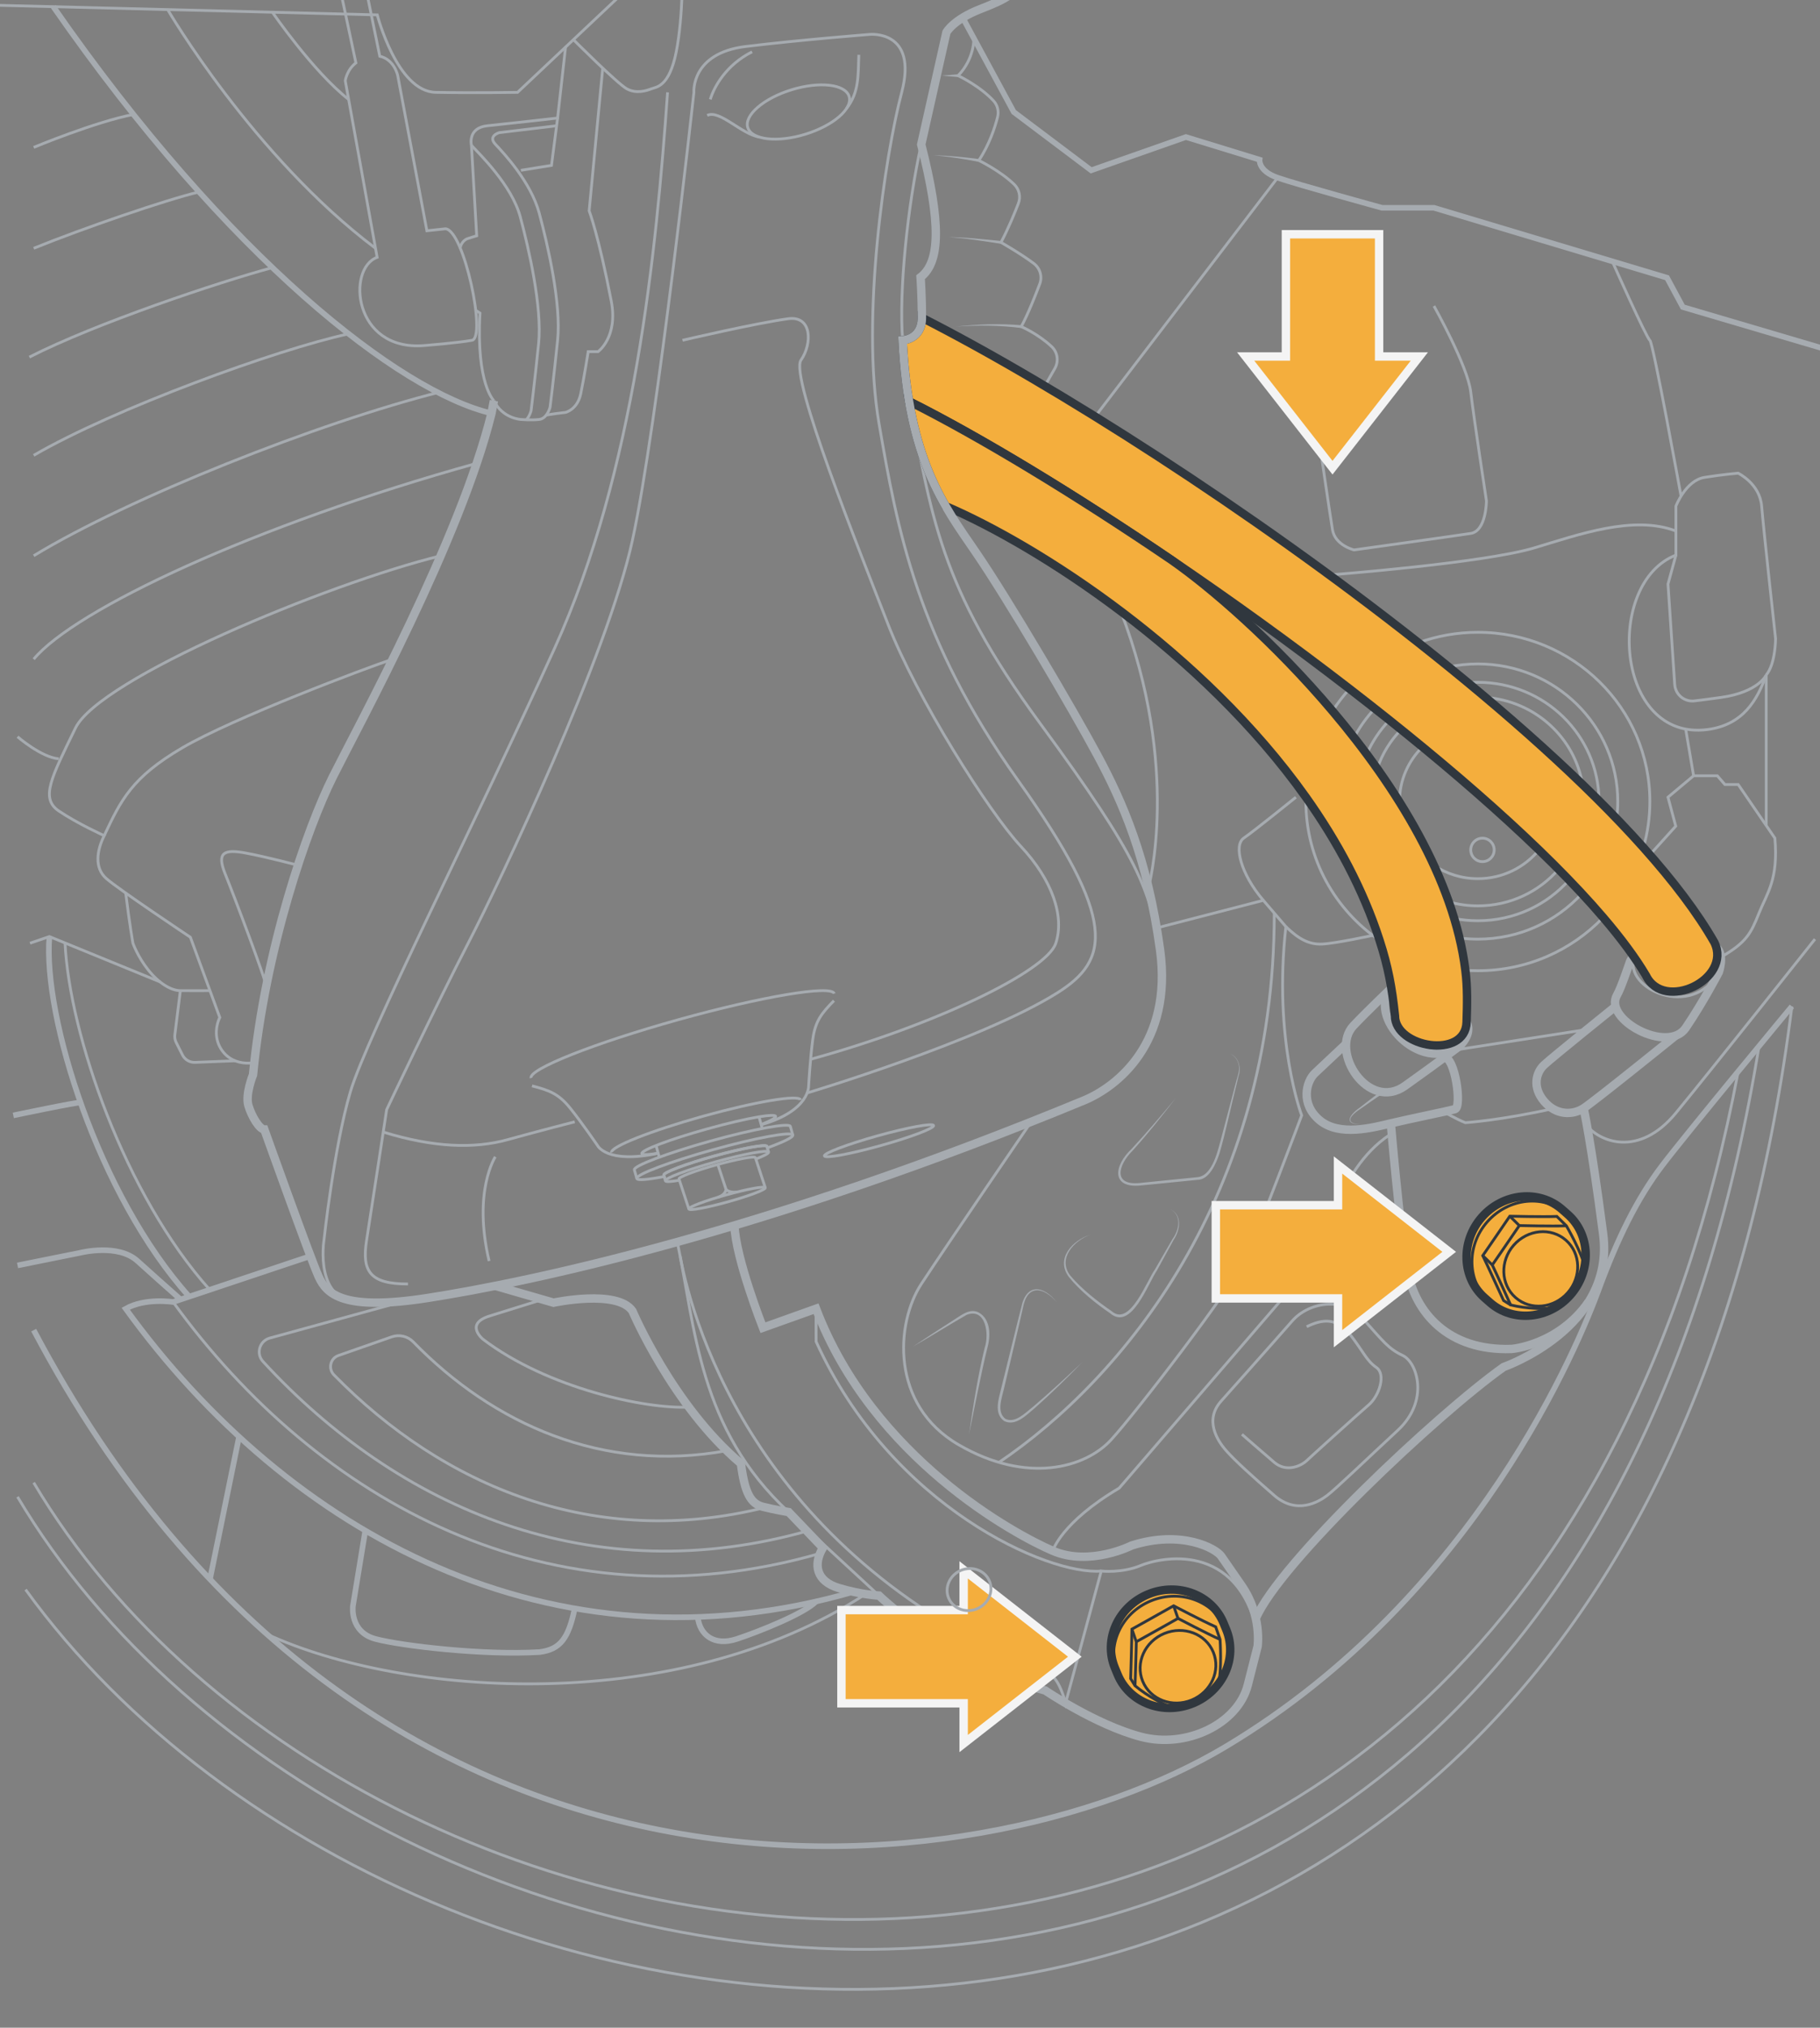 <?xml version="1.0" encoding="UTF-8"?><svg xmlns="http://www.w3.org/2000/svg" width="325" height="362" viewBox="0 0 325 362"><rect x="0" y="0" width="325" height="362" fill="#808080" stroke="none"/><g id="uuid-27773a3c-f562-4c0a-9865-04b8d0a014db"><path d="m84.956,55.411l.756.482c-.713,12.674,2.484,15.64,2.484,15.64" style="fill:none; stroke:#a6abb0; stroke-miterlimit:10; stroke-width:.5px;"/><path d="m161.188,60.748c-.711-8.65.896-24.184,3.318-34.954" style="fill:none; stroke:#a6abb0; stroke-miterlimit:10; stroke-width:.5px;"/><path d="m65.211-2.688l2.607,12.723c2.607.592,3.199,3.436,3.199,3.436l5.213,27.727,3.318-.355c3.318.237,7.346,19.432,4.74,19.906s-8.65.948-8.65.948c-12.56.948-13.745-13.745-8.294-15.759l-5.688-31.518s.237-1.896,1.896-3.199l-2.962-13.907" style="fill:none; stroke:#a6abb0; stroke-miterlimit:10; stroke-width:.5px;"/><path d="m162.067,69.958c4.393,22.442,5.487,34.446,23.651,59.168s19.373,29.521,21.444,40.514" style="fill:none; stroke:#a6abb0; stroke-miterlimit:10; stroke-width:.5px;"/><path d="m119.208,16.485c-2.015,28.44-5.822,67.629-20.154,99.205-14.332,31.575-33.591,69.421-36.502,79.274s-4.703,26.457-4.703,26.457c0,0-1.807,11.259,6.637,11.015" style="fill:none; stroke:#a6abb0; stroke-miterlimit:10; stroke-width:.5px;"/><path d="m72.857,229.227c-6.722,0-8.289-2.175-7.394-7.806.896-5.631,3.582-23.322,3.582-23.322,0,0,8.735-18.455,14.557-29.718,5.822-11.263,24.857-51.348,29.336-71.95,4.479-20.602,10.973-79.946,10.973-79.946,0,0-.569-6.988,9.249-8.185s22.158-2.155,22.158-2.155c0,0,8.653-.871,5.699,10.34-2.954,11.211-7.305,40.186-4.052,59.104s6.845,38.553,24.805,63.697,16.325,32.149,6.992,37.994c-13.739,8.605-44.632,17.84-44.632,17.84" style="fill:none; stroke:#a6abb0; stroke-miterlimit:10; stroke-width:.5px;"/><path d="m88.448,229.562l10.397,3.001s11.38-2.444,14.09,1.485c0,0,7.181,16.935,19.374,27.232.677,5.284,1.761,7.181,3.929,7.723s4.606.948,4.606.948l6.097,6.368c-1.761,2.981-1.219,5.961,2.845,7.181s7.181,1.355,7.181,1.355c0,0,13.277,12.735,29.671,16.935,0,0,8.942,6.097,17.071,8.264s17.342-2.303,19.103-9.213l1.761-6.91s.813-5.555-2.845-10.839c-3.658-5.284-2.71-3.929-3.658-5.284s-7.045-4.742-15.987-1.897c0,0-7.452,3.793-14.09.948s-32.109-16.529-42.27-43.219l-9.484,3.387s-4.883-12.395-5.083-18.255" style="fill:none; stroke:#a6abb0; stroke-miterlimit:10; stroke-width:1.5px;"/><path d="m120.945,221.725c3.235,15.304,3.777,33.324,19.899,48.227l16.122,14.903" style="fill:none; stroke:#a6abb0; stroke-miterlimit:10; stroke-width:.5px;"/><path d="m68.436,202.102c8.961,2.76,16.226,3.015,22.215,1.358s11.979-3.186,11.979-3.186" style="fill:none; stroke:#a6abb0; stroke-miterlimit:10; stroke-width:.5px;"/><path d="m88.448,206.519s-4.041,6.117-1.11,18.607" style="fill:none; stroke:#a6abb0; stroke-miterlimit:10; stroke-width:.5px;"/><path d="m144.754,189.105c21.92-5.99,42.087-15.665,43.773-20.691,1.617-4.823-.637-11.342-6.245-17.332s-18.607-26.508-23.704-39.634c-5.098-13.127-17.591-44.217-15.548-47.153,2.039-2.931,1.998-7.987-2.294-7.392-5.977.829-18.861,3.845-18.861,3.845" style="fill:none; stroke:#a6abb0; stroke-miterlimit:10; stroke-width:.5px;"/><path d="m196.651,280.471c-9.372.816-37.509-11.396-50.919-40.97l-.011-5.859" style="fill:none; stroke:#a6abb0; stroke-miterlimit:10; stroke-width:.5px;"/><path d="m121.45,224.24c2.407,12.979,14.585,54.268,65.949,74.695,1.796.671,2.879,5.123,2.879,5.123l6.373-23.587s3.664.423,7.046-.986c3.382-1.409,17.348-4.595,20.933,12.287" style="fill:none; stroke:#a6abb0; stroke-miterlimit:10; stroke-width:.5px;"/><path d="m171.914,3.16l9.113,16.835,13.827,10.41,16.915-5.938,13.156,4.04s-.269,2.014,3.222,3.222,18.66,5.37,18.66,5.37h9.263l41.615,12.485,2.819,5.235,30.473,8.994" style="fill:none; stroke:#a6abb0; stroke-miterlimit:10;"/><line x1="228.147" y1="31.729" x2="195.722" y2="74.161" style="fill:none; stroke:#a6abb0; stroke-miterlimit:10; stroke-width:.5px;"/><path d="m173.905,6.837s.142,3.608-2.811,6.666c0,0,3.886,1.841,6.336,4.51.718.782.967,1.883.703,2.911-.465,1.813-1.463,4.913-3.347,7.718,0,0,3.776,1.82,6.309,4.261.917.883,1.214,2.228.758,3.417-.664,1.733-1.784,4.467-3.107,6.951,0,0,3.542,2.018,5.852,3.759,1.131.852,1.57,2.338,1.07,3.663-.79,2.094-2.099,5.39-3.298,7.617,0,0,2.995,1.284,5.433,3.578,1.065,1.002,1.29,2.612.565,3.881l-1.567,2.743" style="fill:none; stroke:#a6abb0; stroke-miterlimit:10; stroke-width:.5px;"/><path d="m174.743,28.888c-2.663-.525-5.365-.925-8.079-1.186,2.727.095,5.449.329,8.165.693l-.086.492h0Z" style="fill:#a6abb0; stroke-width:0px;"/><path d="m178.713,43.519c-3.11-.463-6.222-1.002-9.364-1.184,3.153.016,6.293.39,9.43.688,0,0-.066.496-.066.496h0Z" style="fill:#a6abb0; stroke-width:0px;"/><path d="m182.339,58.557c-3.835-.487-7.751-.522-11.614-.248,3.876-.441,7.778-.574,11.677-.248,0,0-.063.496-.063.496h0Z" style="fill:#a6abb0; stroke-width:0px;"/><polygon points="171.094 13.753 168.141 13.503 171.094 13.253 171.094 13.753 171.094 13.753" style="fill:#a6abb0; stroke-width:0px;"/><path d="m245.502,126.492c-1.455,1.555-2.7,3.291-3.701,5.17" style="fill:none; stroke:#a6abb0; stroke-miterlimit:10; stroke-width:.5px;"/><path d="m260.616,167.451c1.08.137,2.175.209,3.291.209,7.374,0,13.999-3.14,18.571-8.137" style="fill:none; stroke:#a6abb0; stroke-miterlimit:10; stroke-width:.5px;"/><path d="m258.694,119.06c1.678-.346,3.428-.533,5.213-.533,13.797,0,24.98,10.996,24.98,24.563,0,1.044-.065,2.067-.194,3.075" style="fill:none; stroke:#a6abb0; stroke-miterlimit:10; stroke-width:.5px;"/><path d="m248.108,128.558c-1.678,1.764-3.06,3.817-4.054,6.07" style="fill:none; stroke:#a6abb0; stroke-miterlimit:10; stroke-width:.5px;"/><path d="m259.673,163.965c1.368.274,2.787.41,4.234.41,6.495,0,12.321-2.816,16.281-7.273" style="fill:none; stroke:#a6abb0; stroke-miterlimit:10; stroke-width:.5px;"/><path d="m285.539,142.953v-.007c-.079-11.687-9.721-21.135-21.632-21.135-.598,0-1.181.022-1.764.079h-.007" style="fill:none; stroke:#a6abb0; stroke-miterlimit:10; stroke-width:.5px;"/><path d="m250.204,130.243c-1.915,1.966-3.385,4.335-4.27,6.971" style="fill:none; stroke:#a6abb0; stroke-miterlimit:10; stroke-width:.5px;"/><path d="m258.708,160.999c1.649.468,3.399.72,5.199.72,5.768,0,10.938-2.535,14.402-6.538" style="fill:none; stroke:#a6abb0; stroke-miterlimit:10; stroke-width:.5px;"/><path d="m265.29,124.511c8.785.626,15.907,7.143,17.304,15.547" style="fill:none; stroke:#a6abb0; stroke-miterlimit:10; stroke-width:.5px;"/><path d="m256.065,154.503c2.24,1.491,4.933,2.362,7.842,2.362,4.407,0,8.339-2.002,10.902-5.134" style="fill:none; stroke:#a6abb0; stroke-miterlimit:10; stroke-width:.5px;"/><path d="m254.013,133.347c-2.535,2.491-4.105,5.941-4.105,9.743v.094" style="fill:none; stroke:#a6abb0; stroke-miterlimit:10; stroke-width:.5px;"/><path d="m253.286,114.74c3.312-1.203,6.891-1.858,10.621-1.858,16.965,0,30.712,13.523,30.712,30.208,0,2.852-.403,5.602-1.152,8.216" style="fill:none; stroke:#a6abb0; stroke-miterlimit:10; stroke-width:.5px;"/><path d="m261.675,173.219c.735.05,1.483.079,2.232.079,8.821,0,16.771-3.658,22.373-9.512" style="fill:none; stroke:#a6abb0; stroke-miterlimit:10; stroke-width:.5px;"/><path d="m233.202,142.327c-.007.252-.007.504-.007.763,0,10.269,5.206,19.335,13.163,24.793" style="fill:none; stroke:#a6abb0; stroke-miterlimit:10; stroke-width:.5px;"/><path d="m240.994,122.978c-1.123,1.231-2.139,2.556-3.046,3.961" style="fill:none; stroke:#a6abb0; stroke-miterlimit:10; stroke-width:.5px;"/><path d="m319.979,179.664s-18.805,22.667-23.235,28.516c-4.43,5.85-7.92,12.964-11.276,22.093-3.356,9.129-21.696,54.636-66.491,81.485-44.795,26.848-153.744,37.776-212.96-74.293" style="fill:none; stroke:#a6abb0; stroke-miterlimit:10;"/><path d="m154.567,284.582c-33.413,21.833-82.415,18.434-106.942,7.143q0-.007-.007-.007" style="fill:none; stroke:#a6abb0; stroke-miterlimit:10; stroke-width:.5px;"/><path d="m184.133,200.274s-15.053,22-19.617,28.953c-4.564,6.953-5.587,21.585,6.67,28.7,12.258,7.115,22.663,4.069,27.193-.852,4.53-4.921,21.445-27.021,23.861-32.08,2.416-5.059,10.202-25.869,10.202-25.869,0,0-5.101-13.422-2.819-33.693l-4.027-4.695-19.216,4.968" style="fill:none; stroke:#a6abb0; stroke-miterlimit:10; stroke-width:.5px;"/><path d="m205.096,158.45s5.834-21.339-4.956-49.329" style="fill:none; stroke:#a6abb0; stroke-miterlimit:10; stroke-width:.5px;"/><path d="m231.408,142.327s-7.443,6.018-9.303,7.292-.536,6.426,3.491,11.121" style="fill:none; stroke:#a6abb0; stroke-miterlimit:10; stroke-width:.5px;"/><path d="m229.624,165.434c2.176,2.105,4.037,3.228,6.485,3.107s9.022-1.549,9.022-1.549" style="fill:none; stroke:#a6abb0; stroke-miterlimit:10; stroke-width:.5px;"/><path d="m248.554,176.312s-4.531,4.324-6.863,6.798c-4.314,4.578,2.644,15.423,9.206,10.747s9.72-7.094,9.72-7.094c0,0,2.378-2.061,1.275-4.277" style="fill:none; stroke:#a6abb0; stroke-miterlimit:10; stroke-width:1.5px;"/><path d="m248.554,176.312c-4.683,4.969,4.94,15.527,12.063,10.452" style="fill:none; stroke:#a6abb0; stroke-miterlimit:10; stroke-width:1.5px;"/><path d="m240.356,186.368s-3.993,3.74-5.551,5.22c-1.558,1.48-2.649,5.492.857,8.414,3.506,2.921,9.427,1.324,12.699.545,3.272-.779,10.167-2.181,11.452-2.532s.02-9.363-1.918-9.22" style="fill:none; stroke:#a6abb0; stroke-miterlimit:10; stroke-width:1.5px;"/><path d="m246.946,195.227c-1.168.714-2.922,1.99-4.089,2.792-.739.465-2.753,1.966-1.1,2.526.393.125.814.139,1.228.158-.415.002-.836.01-1.246-.098-1.802-.504.199-2.279.969-2.787,0,0,1.974-1.531,1.974-1.531.675-.509,1.289-1.01,2.04-1.507l.225.447h0Z" style="fill:#a6abb0; stroke-width:0px;"/><path d="m257.807,198.478s2.474,1.432,3.868,1.95c0,0,6.582-.441,15.921-2.575" style="fill:none; stroke:#a6abb0; stroke-miterlimit:10; stroke-width:.5px;"/><path d="m291.804,170.87s-.439.064-.719.783-1.542,4.612-2.349,6.029c-2.456,4.308,9.094,10.534,12.287,5.825s5.907-9.938,5.907-9.938c0,0,1.119-3.126-.458-4.456" style="fill:none; stroke:#a6abb0; stroke-miterlimit:10; stroke-width:1.5px;"/><path d="m288.493,179.664s-11.376,9.151-12.773,10.468-2.155,3.911,0,6.465,5.109,2.513,7.064,1.256,16.457-12.98,16.457-12.98" style="fill:none; stroke:#a6abb0; stroke-miterlimit:10; stroke-width:1.5px;"/><line x1="259.673" y1="187.475" x2="283.391" y2="183.786" style="fill:none; stroke:#a6abb0; stroke-miterlimit:10; stroke-width:.5px;"/><circle cx="264.725" cy="151.731" r="2.094" style="fill:none; stroke:#a6abb0; stroke-miterlimit:10; stroke-width:.5px;"/><path d="m291.804,170.87c-1.88,5.745,10.426,11.181,15.126,2.698" style="fill:none; stroke:#a6abb0; stroke-miterlimit:10; stroke-width:.5px;"/><path d="m162.998,240.419c2.494-1.66,4.996-3.296,7.514-4.903,1.229-.789,2.749-2.024,4.3-1.182,2.176,1.268,2.087,4.263,1.49,6.379-1.001,3.951-2.414,11.296-3.263,15.35.75-5.187,1.566-10.373,2.801-15.471.818-2.318.242-7.158-3.21-5.867-3.21,1.837-6.41,3.86-9.633,5.693h0Z" style="fill:#a6abb0; stroke-width:0px;"/><path d="m188.763,232.544c-2.38-2.815-5.315-3.361-6.096.949,0-0-.665,2.901-.665,2.901l-2.733,11.579c-.379,1.646-1.333,4.1.265,5.325,1.754.863,3.57-1.102,4.905-2.126,3.018-2.574,5.944-5.26,8.827-7.986-2.758,2.857-5.595,5.642-8.575,8.277-1.429,1.181-3.373,3.252-5.403,2.218-1.866-1.382-.938-3.966-.507-5.812,0,0,2.853-11.579,2.853-11.579l.732-2.888c.895-4.38,4.023-3.949,6.397-.858h0Z" style="fill:#a6abb0; stroke-width:0px;"/><path d="m194.756,220.411c-2.967,1.032-5.974,4.285-3.622,7.328,2.088,2.454,4.802,4.561,7.432,6.378,3.222,2.734,6.199-5.458,7.668-7.485,0-0,3.138-5.423,3.138-5.423,1.208-1.647,1.727-4.267-.451-5.371,2.254,1.041,1.83,3.766.669,5.494 0,0-3.002,5.5-3.002,5.5-1.61,2.372-4.592,10.9-8.395,7.587-2.341-1.577-5.382-3.992-7.352-6.482-2.388-3.29.73-6.572,3.914-7.527h0Z" style="fill:#a6abb0; stroke-width:0px;"/><path d="m209.964,196.027c-2.444,3.175-4.938,6.317-7.622,9.296-2.718,2.665-3.749,6.496,1.477,5.84,1.255-.137,8.54-.857,9.962-1.002,2.845-.21,3.759-5.133,4.41-7.403.509-1.945,1.869-7.1,2.399-9.104.179-.856.725-2.165.672-3.038-.016-1.035-.62-2.05-1.579-2.505,1.55.652,2.006,2.581,1.466,4.061 0,0-.357,1.528-.357,1.528-.925,3.619-1.977,8.67-3.022,12.205-.611,1.877-1.867,4.738-3.942,4.731,0,0-7.97.791-7.97.791l-1.993.192c-5.597.653-4.931-3.616-1.774-6.526,2.72-2.935,5.321-5.981,7.872-9.065h0Z" style="fill:#a6abb0; stroke-width:0px;"/><path d="m178.39,261.069c21.932-14.797,49.161-47.482,49.161-98.05" style="fill:none; stroke:#a6abb0; stroke-miterlimit:10; stroke-width:.5px;"/><path d="m4.569,283.781c71.12,98.32,287.041,121.548,315.41-104.117" style="fill:none; stroke:#a6abb0; stroke-miterlimit:10; stroke-width:.5px;"/><path d="m6.017,264.689c59.216,99.691,265.531,131.3,304.379-73.413" style="fill:none; stroke:#a6abb0; stroke-miterlimit:10; stroke-width:.5px;"/><path d="m3.13,267.225c60.424,101.724,275.18,139.062,310.979-80.459" style="fill:none; stroke:#a6abb0; stroke-miterlimit:10; stroke-width:.5px;"/><path d="m224.252,288.928c4.194-9.876,32.217-36.33,44.256-44.88,0,0,19.956-6.936,17.772-23.712s-3.496-22.483-3.496-22.483" style="fill:none; stroke:#a6abb0; stroke-miterlimit:10; stroke-width:1.5px;"/><path d="m283.156,200.703c2.392,3.18,9.511,6.023,16.114-2.012,6.603-8.035,24.83-31.032,24.83-31.032" style="fill:none; stroke:#a6abb0; stroke-miterlimit:10; stroke-width:.5px;"/><path d="m187.992,276.861s1.502-5.068,11.864-11.197l36.333-42.178s2.384-14.536,11.919-20.86" style="fill:none; stroke:#a6abb0; stroke-miterlimit:10; stroke-width:.5px;"/><path d="m248.361,200.547s1.536,18.15,2.909,25.987c1.373,7.837,7.369,14.697,18.662,14.289,0,0,8.299-.633,13.733-8.382" style="fill:none; stroke:#a6abb0; stroke-miterlimit:10; stroke-width:1.5px;"/><path d="m218.05,250.144s9.895-11.102,12.704-14.323c2.81-3.221,8.909-4.523,12.609-.411,3.701,4.112,4.523,5.343,7.127,6.578,2.604,1.235,4.797,8.088-.891,13.364s-11.033,10.435-12.609,11.625-5.447,3.47-9.44,0c-3.992-3.47-7.008-6.211-8.584-7.993-1.576-1.782-3.938-5.448-.917-8.84Z" style="fill:none; stroke:#a6abb0; stroke-miterlimit:10; stroke-width:.5px;"/><path d="m233.333,236.85c2.835-1.371,5.36-1.645,7.73,1.371,2.37,3.015,2.918,4.66,4.7,5.894s.548,5.061-1.371,6.711-10.124,9.051-11.059,9.942-3.572,2.181-5.782.302c-2.211-1.879-5.774-5.005-5.774-5.005" style="fill:none; stroke:#a6abb0; stroke-miterlimit:10; stroke-width:.5px;"/><path d="m55.445,224.24l-24.535,8.201s-4.949-.786-8.461,1.201c29.055,40.142,76.051,66.047,129.979,50.54" style="fill:none; stroke:#a6abb0; stroke-miterlimit:10;"/><path d="m30.91,232.441c25.811,35.66,67.56,58.673,115.467,44.898" style="fill:none; stroke:#a6abb0; stroke-miterlimit:10; stroke-width:.5px;"/><path d="m144.754,273.16c-39.049,11.228-73.693-3.855-97.795-30.099-1.288-1.402-.62-3.676,1.216-4.18l24.089-6.613" style="fill:none; stroke:#a6abb0; stroke-miterlimit:10; stroke-width:.5px;"/><path d="m129.789,258.983h-.007c-22.1,4.047-41.679-4.709-55.988-19.421-1.001-1.022-2.506-1.368-3.853-.893l-9.498,3.32c-1.455.504-1.887,2.355-.814,3.457,19.522,19.939,46.598,31.288,77.036,23.67" style="fill:none; stroke:#a6abb0; stroke-miterlimit:10; stroke-width:.5px;"/><path d="m3.13,131.527s4.259,3.699,7.361,3.938" style="fill:none; stroke:#a6abb0; stroke-miterlimit:10; stroke-width:.5px;"/><path d="m78.692,99.221c-20.454,5.041-60.922,21.925-65.218,30.755-4.295,8.83-6.324,12.529-2.983,14.796,3.341,2.267,8.114,4.415,8.114,4.415-1.312,2.625-1.79,5.727.358,7.636,2.148,1.909,15.034,10.5,15.034,10.5l5.25,14.318s-.955,1.79-.477,3.938,2.535,4.705,6.637,4.142" style="fill:none; stroke:#a6abb0; stroke-miterlimit:10; stroke-width:.5px;"/><path d="m18.605,149.186c2.983-6.324,4.892-10.381,13.96-15.691,9.068-5.31,32.874-14.274,37.556-15.817" style="fill:none; stroke:#a6abb0; stroke-miterlimit:10; stroke-width:.5px;"/><path d="m6.017,117.678c7.338-8.822,39.192-23.878,79.107-34.964" style="fill:none; stroke:#a6abb0; stroke-miterlimit:10; stroke-width:.5px;"/><path d="m6.017,99.221c16.884-10.291,50.789-23.773,72.675-29.262" style="fill:none; stroke:#a6abb0; stroke-miterlimit:10; stroke-width:.5px;"/><path d="m87.767,73.791C71.463,69.958,40.798,46.213,9.522,1.195" style="fill:none; stroke:#a6abb0; stroke-miterlimit:10;"/><path d="m29.94,1.712s15.283,26.176,37.114,42.617" style="fill:none; stroke:#a6abb0; stroke-miterlimit:10; stroke-width:.5px;"/><path d="m48.645,2.185s7.271,10.612,13.613,15.567" style="fill:none; stroke:#a6abb0; stroke-miterlimit:10; stroke-width:.5px;"/><path d="m6.017,81.293c14.378-8.352,43.456-18.927,56.241-21.694" style="fill:none; stroke:#a6abb0; stroke-miterlimit:10; stroke-width:.5px;"/><path d="m5.241,63.753c11.932-6.085,33.71-13.343,43.404-15.979" style="fill:none; stroke:#a6abb0; stroke-miterlimit:10; stroke-width:.5px;"/><path d="m6.017,44.329c8.889-3.605,23.577-8.649,29.537-10.065" style="fill:none; stroke:#a6abb0; stroke-miterlimit:10; stroke-width:.5px;"/><path d="m6.017,26.311s11.001-4.573,17.82-5.878" style="fill:none; stroke:#a6abb0; stroke-miterlimit:10; stroke-width:.5px;"/><path d="m47.528,176.138c.141-.712-5.776-16.333-7.327-20.151s-.188-4.415,3.665-3.699c3.853.716,9.337,2.186,9.337,2.186" style="fill:none; stroke:#a6abb0; stroke-miterlimit:10; stroke-width:.5px;"/><path d="m22.449,159.433c.69,5.623,1.286,8.949,1.286,8.949,0,0,.835,2.401,2.744,4.788,1.909,2.386,4.057,3.671,5.727,3.685s5.285,0,5.285,0" style="fill:none; stroke:#a6abb0; stroke-miterlimit:10; stroke-width:.5px;"/><path d="m32.207,176.854l-.984,7.883c-.059.47.024.948.237,1.371l1.129,2.24c.421.836,1.291,1.348,2.226,1.312l7.183-.281" style="fill:none; stroke:#a6abb0; stroke-miterlimit:10; stroke-width:.5px;"/><polyline points="5.36 168.381 8.823 167.203 28.577 175.288" style="fill:none; stroke:#a6abb0; stroke-miterlimit:10; stroke-width:.5px;"/><path d="m8.823,167.203c-1.196,14.318,8.762,46.222,24.963,64.276" style="fill:none; stroke:#a6abb0; stroke-miterlimit:10;"/><path d="m37.494,230.301c-15.216-16.951-25.11-45.705-25.88-61.95" style="fill:none; stroke:#a6abb0; stroke-miterlimit:10; stroke-width:.5px;"/><path d="m14.39,196.843c-.077-.218-12.013,2.284-12.013,2.284" style="fill:none; stroke:#a6abb0; stroke-miterlimit:10;"/><path d="m3.131,225.908l11.262-2.268s6.683-1.685,10.161,1.483c2.095,1.908,5.408,4.846,7.698,6.87" style="fill:none; stroke:#a6abb0; stroke-miterlimit:10;"/><path d="m123.008,251.208c-7.592.379-25.159-3.314-36.737-12.098,0,0-3.424-2.749,1.167-4.175s9.431-2.943,9.431-2.943" style="fill:none; stroke:#a6abb0; stroke-miterlimit:10; stroke-width:.5px;"/><path d="m307.315,170.87c4.574-2.624,5.356-4.262,6.793-7.852,1.437-3.59,3.481-5.968,2.835-13.382l-6.549-9.579h-2.377l-1.353-1.56h-4.239l-4.571,3.828,1.385,5.166-4.622,5.119" style="fill:none; stroke:#a6abb0; stroke-miterlimit:10; stroke-width:.5px;"/><line x1="302.427" y1="138.498" x2="301.029" y2="130.243" style="fill:none; stroke:#a6abb0; stroke-miterlimit:10; stroke-width:.5px;"/><path d="m237.377,102.642s27.446-2.092,36.601-4.831c7.91-2.366,17.728-5.914,25.293-3.011" style="fill:none; stroke:#a6abb0; stroke-miterlimit:10; stroke-width:.5px;"/><line x1="315.397" y1="147.374" x2="315.397" y2="120.501" style="fill:none; stroke:#a6abb0; stroke-miterlimit:10; stroke-width:.5px;"/><path d="m315.397,120.501c-1.606,4.456-4.099,8.913-10.497,9.742-16.503,2.139-18.388-26.195-5.629-31.141v-8.745s1.758-4.589,5.092-5.127,6.022-.753,6.022-.753c0,0,3.871,1.866,4.194,5.88.323,4.013,2.488,23.655,2.488,23.655,0,0,0,4.516-1.67,6.49Z" style="fill:none; stroke:#a6abb0; stroke-miterlimit:10; stroke-width:.5px;"/><path d="m315.397,120.501s-1.365,3.073-8.081,4.01c-2.035.284-3.576.482-4.735.62-1.8.214-3.406-1.126-3.527-2.934l-1.197-17.933,1.415-5.162" style="fill:none; stroke:#a6abb0; stroke-miterlimit:10; stroke-width:.5px;"/><path d="m300.186,88.575s-4.986-27.468-5.567-27.827-6.717-14.099-6.717-14.099" style="fill:none; stroke:#a6abb0; stroke-miterlimit:10; stroke-width:.5px;"/><path d="m256.065,54.632s6.02,10.701,6.565,15.327,2.807,19.466,2.807,19.466c0,0-.019,5.377-2.807,5.807s-20.831,2.945-20.831,2.945c0,0-3.381-.794-3.853-3.59s-2.453-16.493-2.453-16.493" style="fill:none; stroke:#a6abb0; stroke-miterlimit:10; stroke-width:.5px;"/><line x1="42.69" y1="256.487" x2="37.494" y2="281.934" style="fill:none; stroke:#a6abb0; stroke-miterlimit:10;"/><path d="m65.233,273.243l-2.214,13.474s-.613,4.649,4.048,5.882,19.26,2.95,29.319,2.337c3.68-.491,5.128-2.45,6.244-7.788" style="fill:none; stroke:#a6abb0; stroke-miterlimit:10;"/><path d="m124.602,288.734c.368,3.134,2.892,5.208,6.966,3.864s12.087-4.56,14.153-6.693" style="fill:none; stroke:#a6abb0; stroke-miterlimit:10;"/><path d="m199.573,298.935c2.08,5.048,8.109,7.35,13.467,5.142,5.358-2.208,8.016-8.089,5.936-13.137l-.486-1.179c-2.08-5.048-8.109-7.35-13.467-5.142s-8.016,8.089-5.936,13.137l.486,1.179Z" style="fill:#f4ae3d; stroke:#30373e; stroke-miterlimit:10; stroke-width:1.5px;"/><ellipse cx="210.356" cy="297.561" rx="6.817" ry="6.422" transform="translate(-97.49 102.567) rotate(-22.392)" style="fill:none; stroke:#30373e; stroke-miterlimit:10; stroke-width:.5px;"/><path d="m202.686,300.947c2.338,1.945,4.809,3.142,6.112,3.696.606.257,1.281.276,1.905.066,2.895-.973,5.091-2.449,6.83-3.948.707-2.493.335-8.075.335-8.075l-.782-2.251c-2.27-1.005-7.512-3.758-7.512-3.758-2.823,1.6-7.447,4.168-7.447,4.168,0,1.153-.223,8.837-.223,8.837l.782,1.265Z" style="fill:none; stroke:#30373e; stroke-miterlimit:10; stroke-width:.5px;"/><path d="m202.686,300.947s.223-6.698.223-7.851c0,0,4.623-2.567,7.447-4.168,0,0,5.242,2.753,7.512,3.758" style="fill:none; stroke:#30373e; stroke-miterlimit:10; stroke-width:.5px;"/><line x1="210.356" y1="288.928" x2="209.573" y2="286.677" style="fill:none; stroke:#30373e; stroke-miterlimit:10; stroke-width:.5px;"/><line x1="202.909" y1="293.096" x2="202.127" y2="290.844" style="fill:none; stroke:#30373e; stroke-miterlimit:10; stroke-width:.5px;"/><path d="m199.573,298.935c-2.08-5.048.578-10.929,5.936-13.137s11.388.095,13.467,5.142" style="fill:none; stroke:#30373e; stroke-miterlimit:10; stroke-width:.5px;"/><path d="m266.077,232.544c4.101,3.603,10.527,2.994,14.352-1.359,3.825-4.354,3.6-10.804-.501-14.407l-.958-.842c-4.101-3.603-10.527-2.994-14.352,1.359s-3.6,10.804.501,14.407l.958.842Z" style="fill:#f4ae3d; stroke:#30373e; stroke-miterlimit:10; stroke-width:1.5px;"/><ellipse cx="275.134" cy="226.533" rx="6.817" ry="6.422" transform="translate(-76.64 283.725) rotate(-48.701)" style="fill:none; stroke:#30373e; stroke-miterlimit:10; stroke-width:.5px;"/><path d="m269.759,232.968c2.958.707,5.704.685,7.117.604.657-.038,1.271-.321,1.737-.785,2.164-2.155,3.479-4.452,4.372-6.566-.471-2.548-3.279-7.386-3.279-7.386l-1.699-1.671c-2.48.105-8.399-.04-8.399-.04-1.822,2.686-4.828,7.036-4.828,7.036.511,1.034,3.717,8.021,3.717,8.021l1.262.787Z" style="fill:none; stroke:#30373e; stroke-miterlimit:10; stroke-width:.5px;"/><path d="m269.759,232.968s-2.768-6.103-3.28-7.137c0,0,3.006-4.351,4.828-7.036,0,0,5.919.145,8.399.04" style="fill:none; stroke:#30373e; stroke-miterlimit:10; stroke-width:.5px;"/><line x1="271.308" y1="218.795" x2="269.608" y2="217.124" style="fill:none; stroke:#30373e; stroke-miterlimit:10; stroke-width:.5px;"/><line x1="266.479" y1="225.831" x2="264.781" y2="224.16" style="fill:none; stroke:#30373e; stroke-miterlimit:10; stroke-width:.5px;"/><path d="m266.077,232.544c-4.101-3.603-4.326-10.053-.501-14.407,3.825-4.354,10.25-4.962,14.352-1.359" style="fill:none; stroke:#30373e; stroke-miterlimit:10; stroke-width:.5px;"/><path d="m306.141,168.25c3.183,6.589-9.03,12.494-12.213,5.912-1.879-3.176-4.472-6.661-7.647-10.377-10.355-12.112-26.932-26.644-45.287-40.808-10.305-7.95-21.171-15.792-31.814-23.014-17.362-11.788-34.118-21.941-46.85-28.322-.547-3.212-.943-6.812-1.145-10.895,0,0,3.442-.115,3.442-4.025,23.814,12.112,58.854,34.5,88.659,58.018,15.619,12.321,29.805,24.944,40.181,36.567,5.336,5.977,9.671,11.68,12.674,16.944Z" style="fill:#f4ae3d; stroke:#30373e; stroke-miterlimit:10; stroke-width:1.5px;"/><path d="m261.675,173.219c.396,3.104.317,6.2.216,9.268-.216,6.683-12.789,4.558-12.789-1.145-.526-4.997-1.21-8.728-2.744-13.459-2.931-9.08-7.539-17.65-13.156-25.556-18.449-25.967-47.771-44.884-64.334-51.969-2.715-4.717-5.127-10.42-6.538-18.715,12.731,6.38,29.488,16.534,46.85,28.322,7.179,5.005,18.471,14.791,28.768,26.975,11.464,13.545,21.704,30.057,23.727,46.281Z" style="fill:#f4ae3d; stroke:#30373e; stroke-miterlimit:10; stroke-width:1.5px;"/><path d="m88.196,71.534l-.432,2.261c-5.559,22.496-23.706,55.649-28.307,64.845-4.594,9.188-12.098,30.727-14.272,53.23,0,0-1.419,3.485-.828,5.494.591,2.016,2.016,4.27,2.844,4.27,0,0,8.296,23.223,9.714,26.305,1.426,3.082,4.313,6.142,19.436,3.788,18.247-2.844,59.955-11.608,117.304-35.306,5.926-2.491,15.756-10.312,13.509-26.78-2.254-16.469-6.755-26.543-11.14-34.716-4.385-8.18-16.116-28.084-21.805-36.379-5.682-8.296-11.968-16.469-13.034-37.798,0,0,3.442-.115,3.442-4.025s-.238-7.23-.238-7.23c3.55-2.722,3.672-9.714.115-23.698l4.501-20.026s1.188-2.247,6.049-4.148c4.854-1.894,6.632-2.844,7.82-6.157" style="fill:none; stroke:#a6abb0; stroke-miterlimit:10; stroke-width:1.5px;"/></g><g id="uuid-b44c2c8f-9ae4-43aa-bd4b-5da488334f36"><polygon points="222.443 63.647 237.948 83.498 253.452 63.647 246.269 63.647 246.269 41.824 229.627 41.824 229.627 63.647 222.443 63.647" style="fill:#f4ae3d; stroke:#f4f4f4; stroke-miterlimit:10; stroke-width:1.5px;"/><polygon points="172.08 311.269 191.931 295.765 172.08 280.26 172.08 287.443 150.257 287.443 150.257 304.086 172.08 304.086 172.08 311.269" style="fill:#f4ae3d; stroke:#f4f4f4; stroke-miterlimit:10; stroke-width:1.5px;"/><polygon points="238.934 238.991 258.785 223.486 238.934 207.981 238.934 215.165 217.11 215.165 217.11 231.807 238.934 231.807 238.934 238.991" style="fill:#f4ae3d; stroke:#f4f4f4; stroke-miterlimit:10; stroke-width:1.5px;"/></g><g id="uuid-25141df1-6473-4995-8bf9-b4d37d8c6b93"><ellipse cx="173.04" cy="283.781" rx="3.949" ry="3.72" transform="translate(-95.055 87.313) rotate(-22.392)" style="fill:none; stroke:#a6abb0; stroke-miterlimit:10; stroke-width:.5px;"/><path d="m95.001,193.858c3.046.786,4.717,1.376,6.781,3.931,2.064,2.555,4.913,6.705,4.913,6.705,0,0,1.618,3.369,10.838,1.389" style="fill:none; stroke:#a6abb0; stroke-miterlimit:10; stroke-width:.5px;"/><path d="m148.919,178.648c-2.202,2.247-3.328,3.615-3.775,6.869-.447,3.254-.744,8.279-.744,8.279,0,0,.317,4.479-8.47,6.999" style="fill:none; stroke:#a6abb0; stroke-miterlimit:10; stroke-width:.5px;"/><path d="m135.924,200.762c.843-.338,1.505-.634,1.952-.886h.007c.439-.252.662-.447.626-.576-.072-.266-1.188-.216-2.974.079-2.261.374-5.595,1.145-9.275,2.167-6.603,1.836-11.817,3.809-11.651,4.407.036.13.331.187.843.166.007.007.022.007.029,0h.007c.497-.014,1.195-.101,2.045-.238" style="fill:none; stroke:#a6abb0; stroke-miterlimit:10; stroke-width:.5px;"/><ellipse cx="156.966" cy="203.649" rx="10.118" ry=".913" transform="translate(-48.881 49.577) rotate(-15.562)" style="fill:none; stroke:#a6abb0; stroke-miterlimit:10; stroke-width:.5px;"/><path d="m141.57,202.642c.108.374-1.656,1.231-4.537,2.283l-.079-.266c-.122-.461-4.349.317-9.441,1.728-5.084,1.419-9.102,2.938-8.972,3.399l.072.259c-2.909.554-4.796.72-4.897.353l-.439-1.555c-.187-.691,5.89-2.988,13.581-5.134,7.691-2.139,14.085-3.312,14.28-2.621l.432,1.555Z" style="fill:none; stroke:#a6abb0; stroke-miterlimit:10; stroke-width:.5px;"/><line x1="136.147" y1="201.571" x2="135.537" y2="199.381" style="fill:none; stroke:#a6abb0; stroke-miterlimit:10; stroke-width:.5px;"/><line x1="117.764" y1="206.712" x2="117.155" y2="204.523" style="fill:none; stroke:#a6abb0; stroke-miterlimit:10; stroke-width:.5px;"/><path d="m94.829,192.461c-.442-1.585,11.319-6.246,26.268-10.409s27.426-6.253,27.867-4.667" style="fill:none; stroke:#a6abb0; stroke-miterlimit:10; stroke-width:.5px;"/><path d="m113.713,210.398c-.193-.694,5.886-2.994,13.579-5.136,7.693-2.142,14.085-3.316,14.279-2.622" style="fill:none; stroke:#a6abb0; stroke-miterlimit:10; stroke-width:.5px;"/><path d="m134.974,206.919c1.462-.569,2.333-1.022,2.268-1.239l-.209-.756-.079-.266c-.122-.461-4.349.317-9.441,1.728-5.084,1.419-9.102,2.938-8.972,3.399l.072.259.209.763c.058.216,1.001.158,2.506-.101" style="fill:none; stroke:#a6abb0; stroke-miterlimit:10; stroke-width:.5px;"/><path d="m118.824,210.811c-.128-.459,3.892-1.979,8.978-3.396,5.086-1.417,9.313-2.193,9.441-1.734" style="fill:none; stroke:#a6abb0; stroke-miterlimit:10; stroke-width:.5px;"/><path d="m123.011,215.839c.095.34,3.226-.235,6.994-1.284s6.746-2.176,6.651-2.516l-1.762-5.362c-.095-.34-3.226.235-6.994,1.284-3.768,1.049-6.746,2.176-6.651,2.516l1.762,5.362Z" style="fill:none; stroke:#a6abb0; stroke-miterlimit:10; stroke-width:.5px;"/><path d="m128.183,213.751c1.415-.442,1.469-1.409,1.469-1.409l-1.469-4.457" style="fill:none; stroke:#a6abb0; stroke-miterlimit:10; stroke-width:.5px;"/><path d="m123.011,215.839c-.095-.34,2.883-1.466,6.651-2.516,3.768-1.049,6.899-1.624,6.994-1.284" style="fill:none; stroke:#a6abb0; stroke-miterlimit:10; stroke-width:.5px;"/><path d="m142.942,196.357c-.274-.987-8.051.317-17.362,2.909-9.318,2.592-16.642,5.494-16.368,6.481" style="fill:none; stroke:#a6abb0; stroke-miterlimit:10; stroke-width:.5px;"/><path d="m129.652,212.342s.455.605,1.916.477" style="fill:none; stroke:#a6abb0; stroke-miterlimit:10; stroke-width:.5px;"/><ellipse cx="142.578" cy="19.995" rx="9.466" ry="4.155" transform="translate(.406 42.696) rotate(-17.055)" style="fill:none; stroke:#a6abb0; stroke-miterlimit:10; stroke-width:.5px;"/><path d="m151.172,19.359c2.251-2.874,2.051-5.856,2.19-9.57" style="fill:none; stroke:#a6abb0; stroke-miterlimit:10; stroke-width:.5px;"/><path d="m135.605,24.467c-3.245-.524-7.13-4.955-9.316-3.862" style="fill:none; stroke:#a6abb0; stroke-miterlimit:10; stroke-width:.5px;"/><path d="m126.835,17.752c.668-2.246,2.853-6.191,7.466-8.498" style="fill:none; stroke:#a6abb0; stroke-miterlimit:10; stroke-width:.5px;"/><path d="m82.198,44.329c-.077-.185.306-1.396,1.315-1.732s1.611-.504,1.611-.504l-.938-16.143s-.757-3.131,2.859-3.499,12.528-1.377,12.528-1.377l1.429-12.78" style="fill:none; stroke:#a6abb0; stroke-miterlimit:10; stroke-width:.5px;"/><path d="m-2.417.893l69.787,1.766s3.531,13.696,10.426,13.827c6.895.131,14.63,0,14.63,0l26.783-25.262" style="fill:none; stroke:#a6abb0; stroke-miterlimit:10; stroke-width:.5px;"/><path d="m102.397,7.08s7.853,7.855,9.534,8.78,3.531.336,4.372,0,3.195-.263,4.456-6.605c1.261-6.343,1.115-15.339,1.115-15.339" style="fill:none; stroke:#a6abb0; stroke-miterlimit:10; stroke-width:.5px;"/><polyline points="99.572 21.072 98.479 29.526 93.014 30.405" style="fill:none; stroke:#a6abb0; stroke-miterlimit:10; stroke-width:.5px;"/><path d="m99.394,22.45l-10.248,1.229s-2.069.589-.698,2.06c1.371,1.471,6.332,6.684,7.845,12.318s3.952,16.143,3.279,22.702c-.673,6.558-1.345,11.939-1.345,11.939,0,0-.504,2.018-1.934,2.186s-3.279,0-3.279,0c0,0-3.266-.154-4.816-3.353" style="fill:none; stroke:#a6abb0; stroke-miterlimit:10; stroke-width:.5px;"/><path d="m93.986,74.94c.612-.655.85-1.613.85-1.613,0,0,.67-5.379,1.339-11.939.677-6.553-1.764-17.066-3.276-22.698s-7.345-11.265-8.713-12.741" style="fill:none; stroke:#a6abb0; stroke-miterlimit:10; stroke-width:.5px;"/><path d="m97.496,74.161c.116-.152,3.505-.539,3.505-.539,0,0,2.102-.504,2.691-3.279s1.345-7.567,1.345-7.567h1.766s3.591-2.585,2.354-8.997c-2.27-11.771-3.952-16.143-3.952-16.143l2.425-25.473" style="fill:none; stroke:#a6abb0; stroke-miterlimit:10; stroke-width:.5px;"/></g></svg>